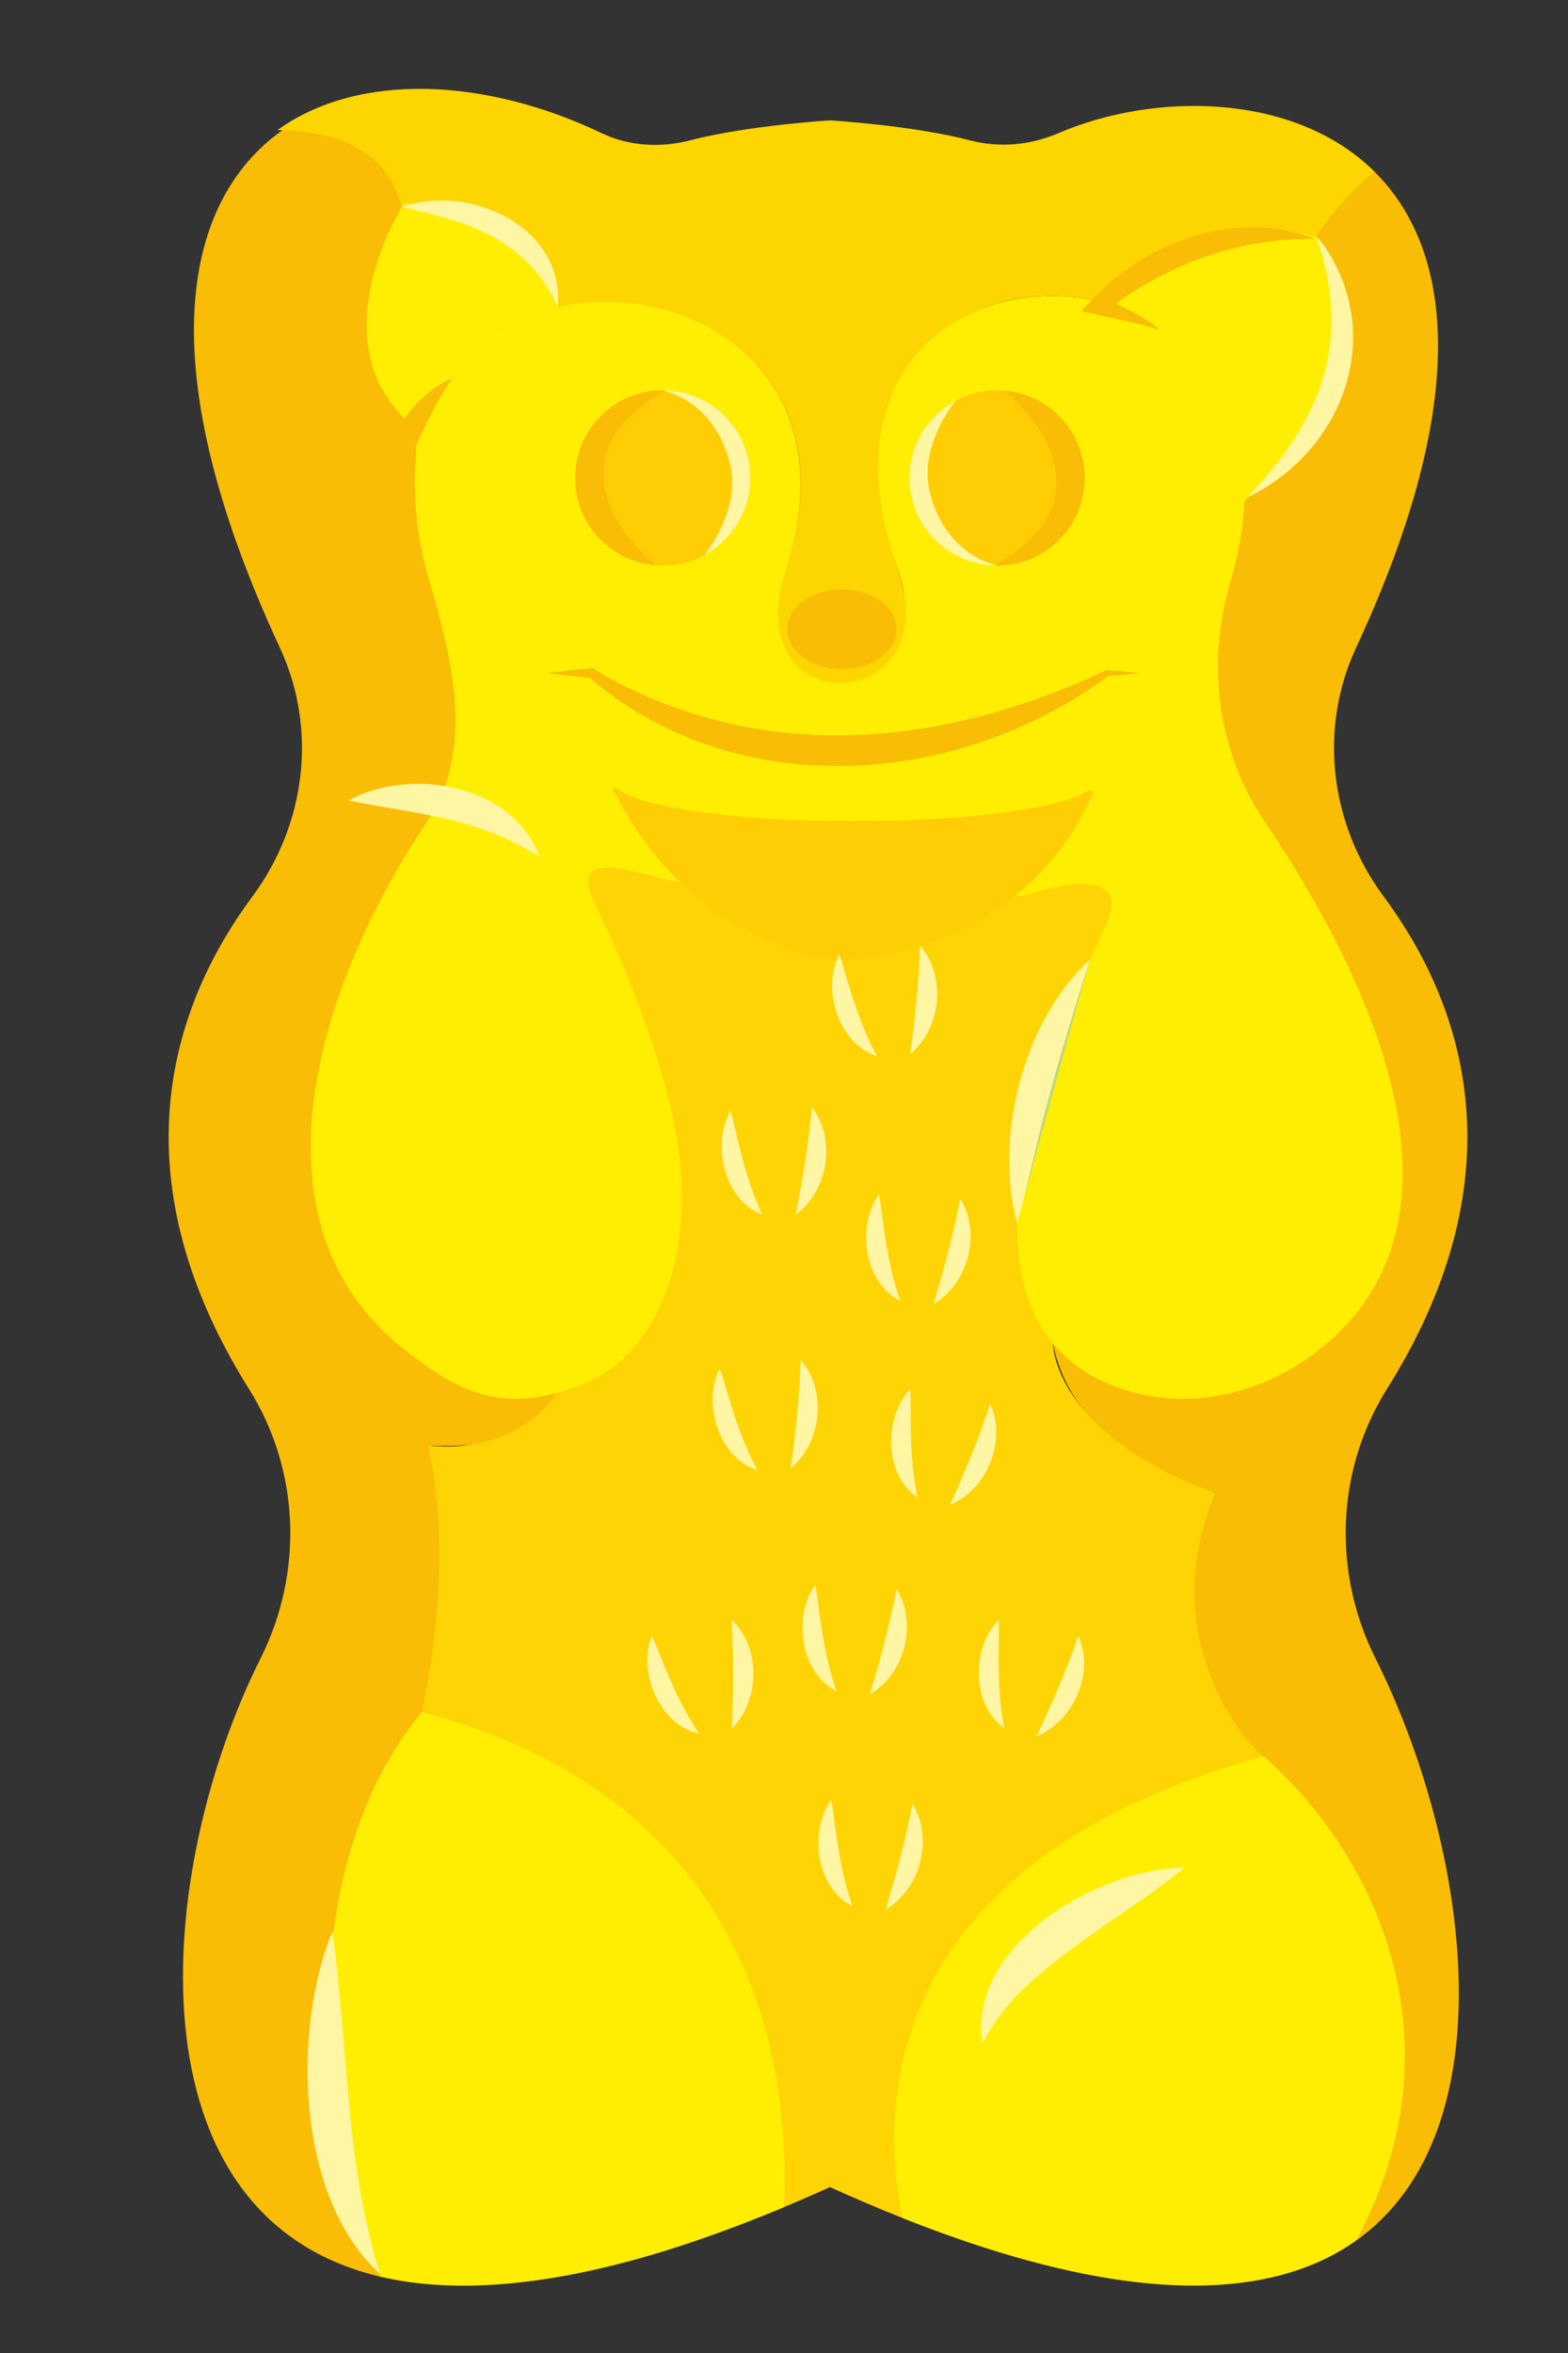 <?xml version="1.0" encoding="UTF-8"?><svg xmlns="http://www.w3.org/2000/svg" xmlns:xlink="http://www.w3.org/1999/xlink" viewBox="0 0 300 450"><rect x="0" y="0" width="300" height="450" fill="#333333" stroke="none"/><defs><style>.k{fill:#fef6a3;}.l{fill:#ffee02;}.m{fill:#fed404;}.n{fill:#fdd501;}.o{fill:#f9bd05;}.p{fill:#bfd87c;}.q{fill:#fecd04;}.r{fill:none;}.s{clip-path:url(#j);}.t{clip-path:url(#i);}</style><clipPath id="i"><circle class="r" cx="126.8" cy="91.4" r="16.76"/></clipPath><clipPath id="j"><circle class="r" cx="190.77" cy="91.4" r="16.76"/></clipPath></defs><g id="a"/><g id="b"/><g id="c"/><g id="d"/><g id="e"/><g id="f"><g><path class="o" d="M241.8,335.88s-24.37-16.76-9.14-50.27c-21.2-7.07-29.14-18.19-31.21-28.67l-19.06,18,30.42-236.1,50.15-6.02c14.58,14.42,19.04,42.59-3.5,91.04-7.24,15.57-4.98,33.77,5.26,47.57,14.38,19.36,27.1,52.05,.61,94.26-9.73,15.52-10.39,35.03-2.19,51.41,17.61,35.12,26.09,90.3-3.69,111.41l-17.64-92.64Z"/><path class="o" d="M125.74,348.95l7.92-13.07-51.38-9.96c4.63-9.9,9.44-27.75-.41-49.44,22.31,.59,31.96-6.5,35.37-15.43l49.93,21.52-6.09-225.43S109.05,40.45,55.97,23.62c-20.23,12.53-28.64,43.9-2.42,100.26,7.24,15.57,4.98,33.77-5.26,47.57-14.38,19.36-27.1,52.05-.61,94.26,9.73,15.52,10.39,35.03,2.19,51.41-20.24,40.39-26.07,107.27,23.44,118.41l52.42-86.57Z"/><path class="m" d="M172.65,424.19l63.82-29.67,5.33-58.64c-5.33-3.81-20.56-25.13-9.14-50.27-31.23-11.42-31.21-28.67-31.21-28.67,0,0,16.74-2.56,21.31-2.56s-6.58-111.16-6.58-111.16H111.44l-15.1,60.89,20.97,55.35-7.26-6.61c2.62,5.13-4.57,25.89-28.18,23.61,8.38,35.8-9.9,81.49-9.9,81.49l77.97,64.17c2.88-1.2,5.83-2.48,8.85-3.85,4.8,2.18,9.41,4.14,13.86,5.91"/><g id="g"><path class="l" d="M259.44,428.52c-13.37,9.47-34.47,12.08-65.92,2.91-6.5-1.89-13.45-4.3-20.87-7.24-3.98-18.87-6.2-67.66,69.15-88.32,24.3,21.74,36.79,57.42,17.64,92.64Z"/><path class="l" d="M149.94,422.14c-9.31,3.88-17.91,6.96-25.89,9.28-21.45,6.21-38.28,7.04-51.26,3.99-14.33-30.74-14.84-81.23,7.97-107.96,66.38,17.38,70.43,72.25,69.18,94.7Z"/><path class="l" d="M238.08,96c.41-8.86-1.49-16.24-4.94-22.1-4.97-8.55-13.18-13.91-22.13-16.12,1.23-1.52,15.03-17.85,40.81-12.63,16.63,29.49-10.17,45.8-13.74,50.84Z"/><path class="l" d="M106.74,58.7c-8.38,1.87-16.04,6.38-21.1,13.63-3.91,5.57-6.28,12.78-6.21,21.63-.61-4.87,1.71-10.14-2.13-13.98-14.46-14.46-2.94-36.12-.44-40.38v-.02c.27-.47,.44-.73,.44-.73,27.42,1.52,29.35,19.06,29.35,19.06l.09,.79Z"/><path class="l" d="M242.03,157.25c-9.06-13.45-11.27-30.28-6.67-45.85,1.64-5.56,2.51-10.69,2.73-15.4,.41-8.86-1.49-16.24-4.94-22.1-4.97-8.55-13.18-13.91-22.13-16.12-24.37-6.06-54.24,11.26-39.28,51.13,.61,1.64,1.01,3.18,1.22,4.63,2.65,18.99-27.13,22.04-23.64-.08,.23-1.42,.58-2.94,1.1-4.55,12.06-38.23-18.89-55.78-43.67-50.22-8.38,1.87-16.04,6.38-21.1,13.63-3.91,5.57-6.28,12.78-6.21,21.63,.03,5.24,.9,11.04,2.79,17.44,4.6,15.57,8.48,32.4-.58,45.85-18.92,28.04-36.71,75.46-4.11,101,10.54,8.26,18.23,11.58,31,7.56,2.44-.78,4.89-1.83,7.19-3.24,9.54-5.86,18.23-22.6,13.3-47.43-2.06-10.25-6.15-22.67-13.04-37.68-.67-1.49-1.39-3.02-2.12-4.55-5.53-11.61,8.12-5.64,16.37-4.11-4.68-4.48-9.17-10.28-12.9-17.84-.09-.21,.15-.43,.34-.29,11.32,8.47,41.13,7.19,41.13,7.19,0,0,36.77,1.22,49.4-6.61,.47-.3,1.05,.18,.82,.7-3.87,8.55-9.12,14.79-14.76,19.34,.85,.09,1.57,.08,2.07-.08,7.46-2.36,20.47-5.16,15.02,6.26-.52,1.08-1.02,2.15-1.51,3.21-9.31,20.08-13.75,35.57-14.91,47.52-1.36,13.77,1.63,22.82,6.53,28.74,3.79,4.6,8.74,7.3,13.69,8.87,12.76,4.02,26.55,.7,37.09-7.56,32.6-25.54,8.71-72.96-10.21-101Zm-116.75-51.38c-7.14,0-12.95-5.8-12.95-12.95s5.8-12.95,12.95-12.95,12.95,5.8,12.95,12.95-5.8,12.95-12.95,12.95Zm68.54,0c-7.14,0-12.95-5.8-12.95-12.95s5.8-12.95,12.95-12.95,12.95,5.8,12.95,12.95-5.8,12.95-12.95,12.95Z"/></g><path class="n" d="M262.96,32.84c-4.48,3.63-8.24,8.16-11.13,12.32-25.77-5.22-39.57,11.1-40.81,12.63-24.37-6.06-53.4,10.95-39.28,51.13,9.9,28.18-31.23,29.7-21.32,0,12.68-38.03-18.89-55.78-43.67-50.22l-.09-.79s-1.93-17.53-29.35-19.06c0,0-.17,.26-.44,.73-1.89-7.48-7.89-14.55-23.79-14.7,15.61-11.23,39.95-9.96,62.04,.59,5.27,2.51,11.32,2.83,16.97,1.36,10.81-2.83,26.72-3.81,26.72-3.81,0,0,15.9,.97,26.72,3.81,5.65,1.48,11.59,.96,16.97-1.36,18.08-7.8,45-7.97,60.49,7.36Z"/><path class="o" d="M86.43,72.36c-5.18,8.27-9.05,16.76-11.14,26.25-.37,1.37-.57,2.76-1.05,4.22-.28-.69-.49-1.4-.7-2.11-2.92-10.72,2.6-23.76,12.89-28.35h0Z"/><path class="o" d="M251.7,45.71c-14.75-.28-28.93,4.97-40.45,14.03l-.63-2.84c1.99,.79,3.96,1.66,5.87,2.66,1.89,1.03,3.89,2.03,5.38,3.62-1.69-.75-4.28-1.25-6.08-1.71-1.84-.41-7.12-1.58-8.9-1.97,3.29-3.62,6.92-7.05,11.14-9.62,9.83-6.08,22.73-8.59,33.66-4.17h0Z"/><path class="o" d="M104.71,128.72c2.9-.38,5.79-.66,8.69-.94,1.86,1.23,3.89,2.34,5.93,3.33,30.05,14.94,62.56,11.01,92.23-2.88l.19-.08c2.15,.16,4.3,.36,6.44,.58-2.11,.21-4.23,.41-6.34,.57l.29-.08c-28.95,21.42-71.28,24.52-99.55,.22l.58,.21c-2.82-.28-5.64-.55-8.46-.92h0Z"/><ellipse class="o" cx="161.07" cy="120.34" rx="10.47" ry="7.62"/><path class="q" d="M209,151.94c-3.87,8.55-9.12,14.79-14.76,19.34-15.09,12.22-32.79,12.28-33.18,12.28,0,0-16.28-.85-30.84-14.78-4.68-4.48-9.17-10.28-12.9-17.84-.09-.21,.15-.43,.34-.29,11.32,8.47,77.9,8.41,90.52,.58,.47-.3,1.05,.18,.82,.7Z"/><g id="h"><path class="k" d="M66.63,153.09c11.89-6.5,31.5-3.11,36.56,10.66-3.08-1.77-5.85-3.23-8.73-4.35-9-3.58-18.26-4.37-27.82-6.31h0Z"/><path class="k" d="M76.85,39.58c13.03-4.52,31.12,3.72,29.89,19.12-6.02-12.99-16.87-16.21-29.89-19.12h0Z"/><path class="k" d="M238.76,95.06c14.17-15.15,20.02-29.52,13.06-49.9,1.67,1.78,2.92,3.9,4,6.1,8.14,16.91-.77,35.99-17.07,43.8h0Z"/><g><path class="p" d="M208.51,183.56s-13.93,19.8-13.93,50.27"/><path class="k" d="M208.51,183.56c-3.79,12.02-7.86,25.2-10.65,37.42-1.12,4.29-1.93,8.55-3.28,12.85-.31-1.1-.54-2.21-.75-3.33-2.82-15.88,2.63-35.88,14.68-46.94h0Z"/></g><g><path class="k" d="M145.84,232.3c-5.57-2.1-8.2-8.75-7.72-14.35,.15-1.91,.69-3.77,1.62-5.46,.35,.94,.54,1.83,.75,2.7,1.36,5.96,2.73,11.47,5.34,17.1h0Z"/><path class="k" d="M152.21,232.3c1.42-7.05,2.46-13.4,3.11-20.56,4.76,6.06,3.13,16.13-3.11,20.56h0Z"/><path class="k" d="M172.26,248.79c-5.33-2.63-7.3-9.51-6.27-15.03,.34-1.89,1.06-3.69,2.15-5.27,.26,.97,.36,1.87,.48,2.77,.77,6.07,1.59,11.69,3.63,17.54h0Z"/><path class="k" d="M178.59,249.41c2.1-6.88,3.76-13.1,5.12-20.16,4.14,6.5,1.53,16.36-5.12,20.16h0Z"/><path class="k" d="M160.07,323.42c-5.33-2.63-7.3-9.51-6.27-15.03,.34-1.89,1.06-3.69,2.15-5.27,.26,.97,.36,1.87,.48,2.77,.77,6.07,1.59,11.69,3.63,17.54h0Z"/><path class="k" d="M166.41,324.05c2.11-6.88,3.76-13.1,5.12-20.16,4.14,6.5,1.53,16.36-5.12,20.16h0Z"/><path class="k" d="M163.12,364.55c-5.33-2.63-7.3-9.51-6.27-15.03,.34-1.89,1.06-3.69,2.15-5.27,.26,.97,.36,1.87,.48,2.77,.77,6.07,1.59,11.69,3.63,17.54h0Z"/><path class="k" d="M169.45,365.18c2.11-6.88,3.76-13.1,5.12-20.16,4.14,6.5,1.53,16.36-5.12,20.16h0Z"/><path class="k" d="M133.73,331.53c-5.82-1.22-9.44-7.39-9.82-12.99-.14-1.91,.1-3.83,.77-5.64,.49,.87,.82,1.73,1.16,2.56,2.26,5.69,4.46,10.92,7.9,16.08h0Z"/><path class="k" d="M140.02,330.55c.32-7.18,.37-13.62-.08-20.8,5.63,5.26,5.56,15.46,.08,20.8h0Z"/><path class="k" d="M192.15,330.46c-4.89-3.38-5.83-10.48-4.01-15.79,.61-1.82,1.58-3.49,2.9-4.9,.11,1,.08,1.91,.07,2.81-.13,6.12-.13,11.79,1.03,17.88h0Z"/><path class="k" d="M198.33,332.01c3.09-6.49,5.64-12.41,8-19.19,3.15,7.03-.88,16.41-8,19.19h0Z"/><path class="k" d="M167.77,201.95c-5.68-1.77-8.7-8.25-8.55-13.87,.04-1.92,.47-3.81,1.3-5.54,.41,.92,.65,1.79,.91,2.66,1.71,5.87,3.4,11.29,6.33,16.75h0Z"/><path class="k" d="M174.13,201.57c1-7.12,1.67-13.52,1.9-20.71,5.11,5.77,4.07,15.92-1.9,20.71h0Z"/><path class="k" d="M144.92,281.15c-5.68-1.77-8.7-8.25-8.55-13.87,.04-1.92,.47-3.81,1.3-5.54,.41,.92,.65,1.79,.91,2.66,1.71,5.87,3.4,11.29,6.33,16.75h0Z"/><path class="k" d="M151.28,280.78c1-7.12,1.67-13.52,1.9-20.71,5.11,5.77,4.07,15.92-1.9,20.71h0Z"/><path class="k" d="M175.55,286.37c-4.95-3.3-6-10.38-4.26-15.72,.58-1.83,1.53-3.52,2.82-4.95,.13,.99,.11,1.91,.12,2.81-.03,6.12,.06,11.79,1.33,17.86h0Z"/><path class="k" d="M181.76,287.81c2.98-6.54,5.43-12.5,7.69-19.32,3.27,6.98-.61,16.42-7.69,19.32h0Z"/></g><path class="k" d="M226.57,357.2c-10.17,8.3-21.52,14.29-30.87,23.29-2.99,2.86-5.49,6.04-7.69,10.23-3.06-18.7,22.24-33.5,38.56-33.53h0Z"/><path class="k" d="M63.58,369.39c3.14,22.13,2.36,44,9.14,65.5-16.03-14.53-16.87-46.54-9.14-65.5h0Z"/></g><g class="t"><g><circle class="q" cx="126.68" cy="91.48" r="17.08"/><path class="k" d="M125.67,74.4c8.33-3.86,17.67,3.59,19.65,11.78,1.83,6.36-.39,13.71-5.59,17.74-1.64,1.27-3.45,2.24-5.37,2.81,4.21-5.44,7.08-12.22,5.08-18.96-1.87-6.54-6.5-11.95-13.77-13.37h0Z"/><path class="o" d="M127.68,74.4c-6.17,3.61-12.36,8.66-12.19,16.19,.11,7.4,4.79,13.22,10.78,18.14-9.55,.48-18.51-8.21-18.4-18.14-.09-10.61,9.86-18.14,19.8-16.2h0Z"/></g></g><g class="s"><g><circle class="q" cx="190.89" cy="91.33" r="17.08"/><path class="k" d="M191.9,108.41c-8.33,3.86-17.67-3.59-19.65-11.78-1.83-6.36,.39-13.71,5.59-17.74,1.64-1.27,3.45-2.24,5.37-2.81-4.21,5.44-7.08,12.22-5.08,18.96,1.87,6.54,6.5,11.95,13.77,13.37h0Z"/><path class="o" d="M189.89,108.41c6.17-3.61,12.36-8.66,12.19-16.19-.11-7.4-4.79-13.22-10.78-18.14,9.55-.48,18.51,8.21,18.4,18.14,.09,10.61-9.86,18.14-19.8,16.2h0Z"/></g></g></g></g></svg>